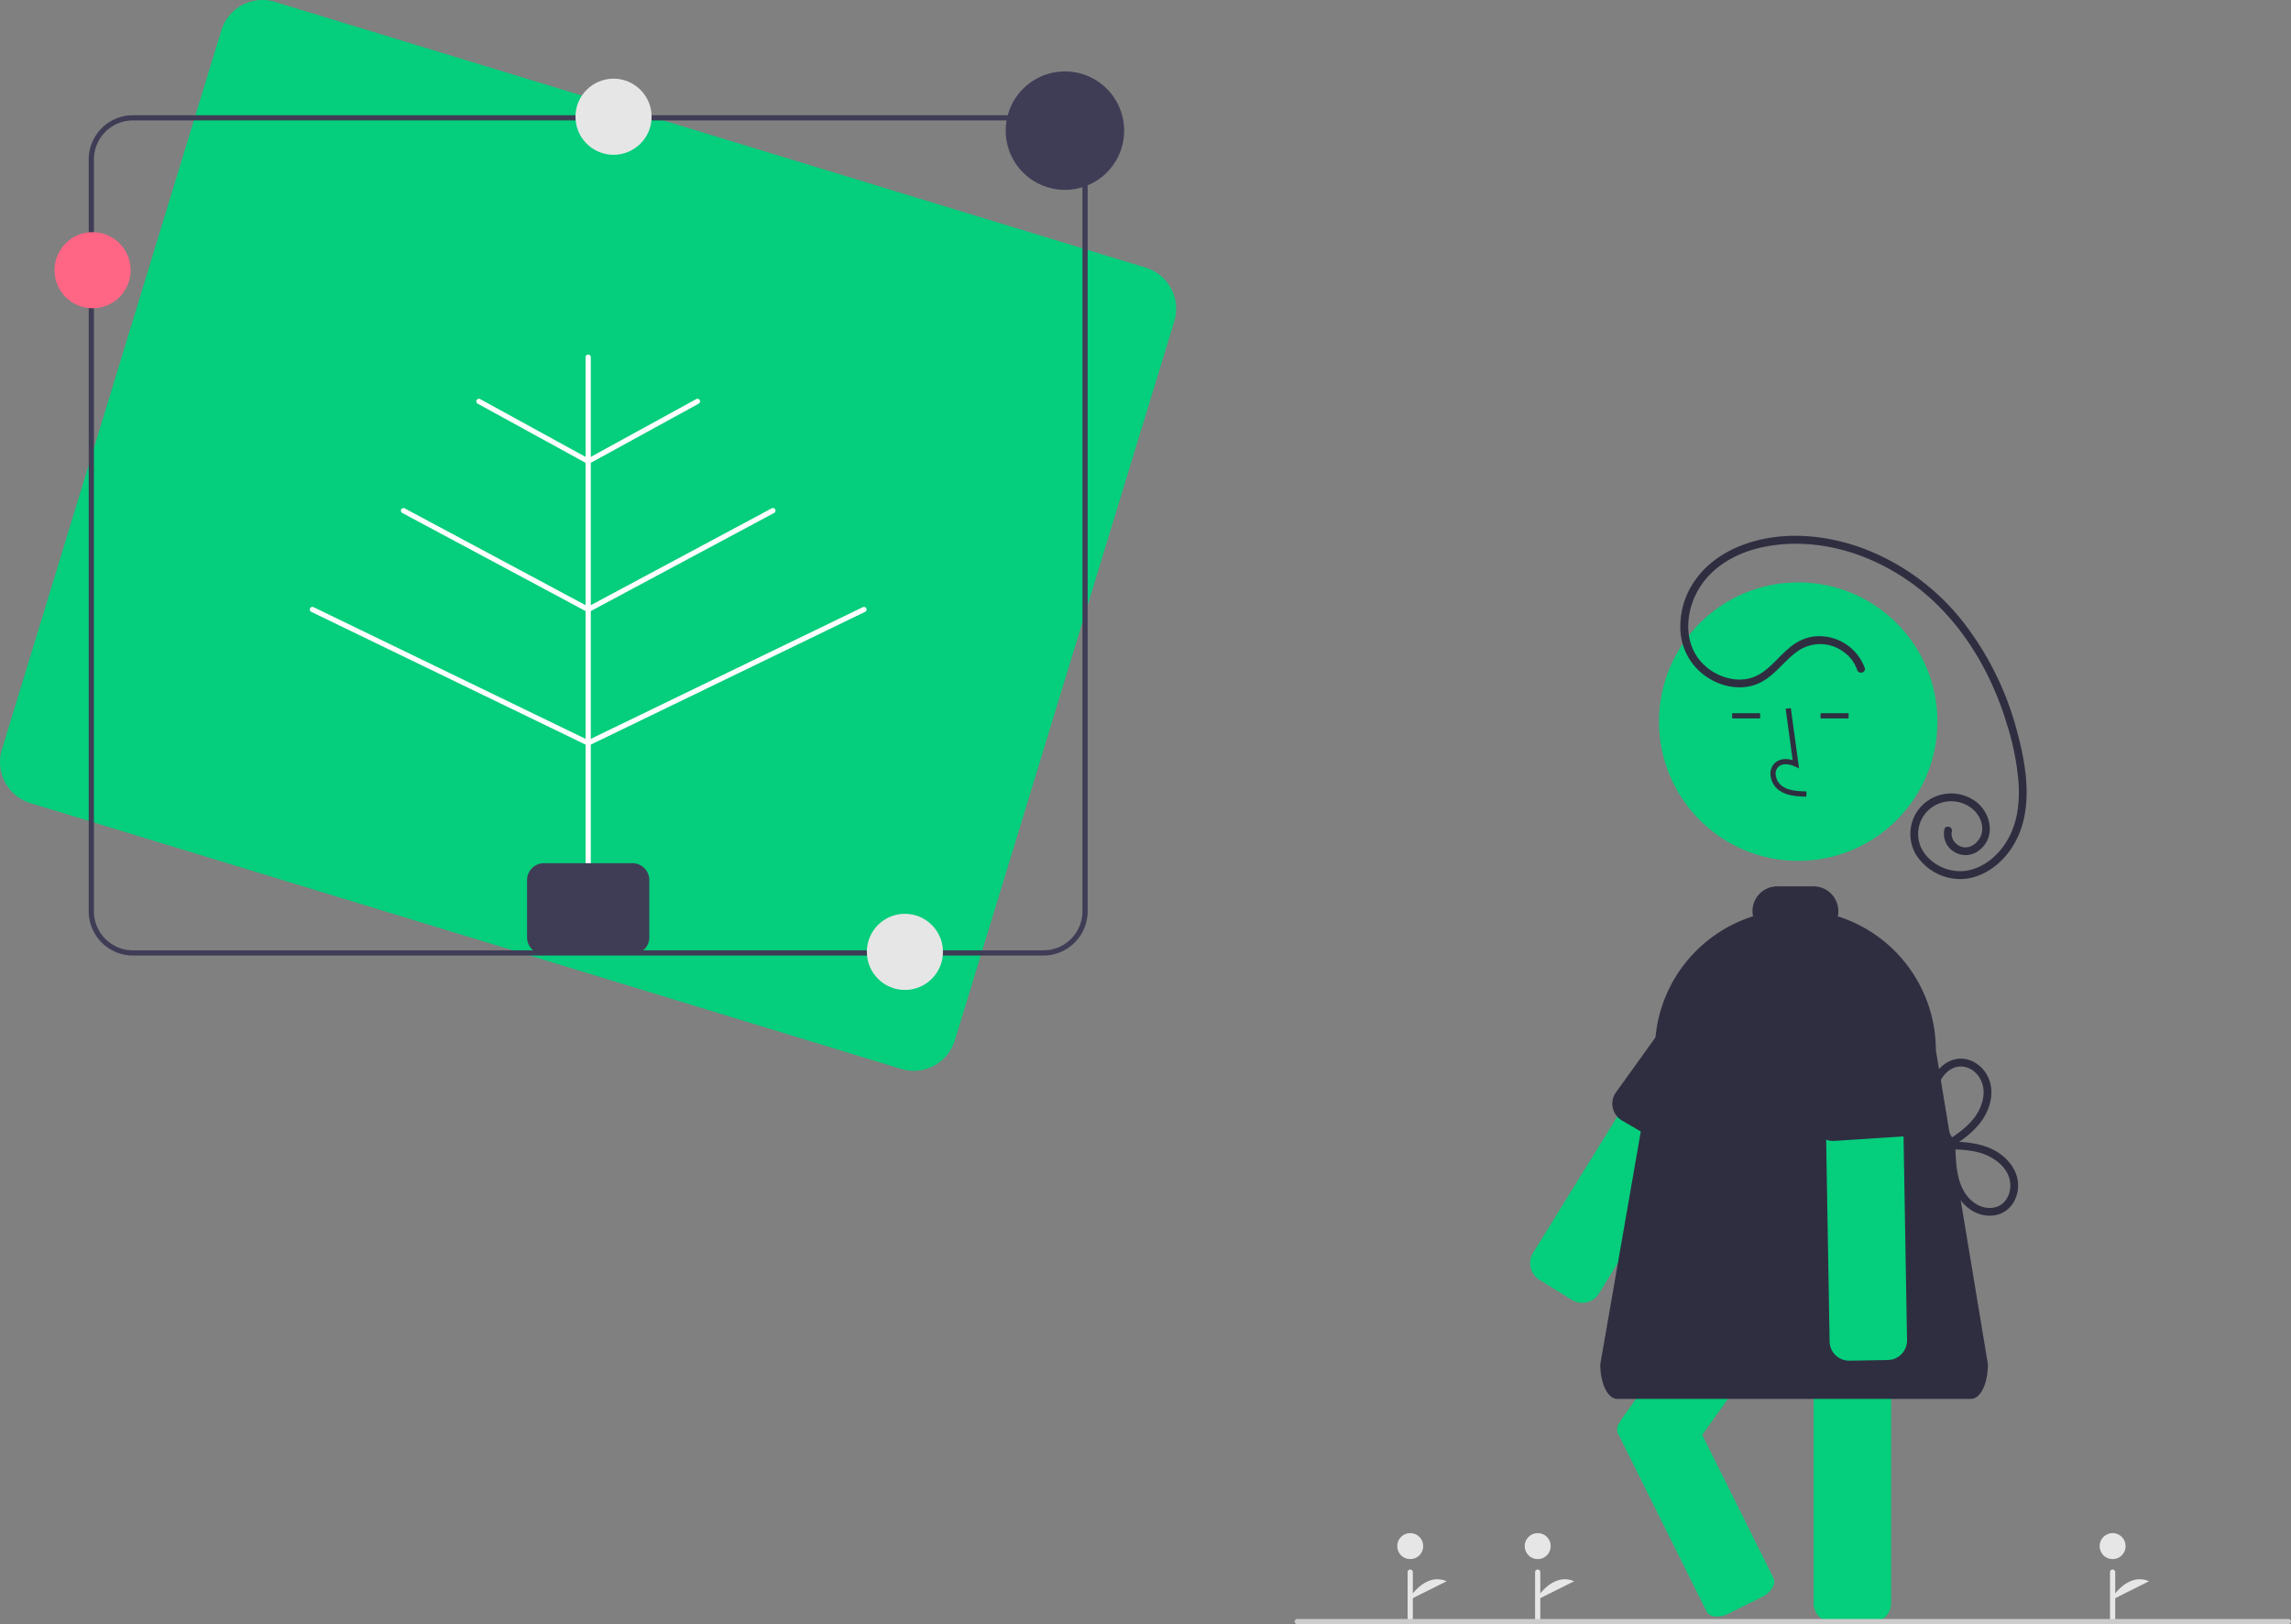 <svg data-name="Layer 1" xmlns="http://www.w3.org/2000/svg" width="880.671" height="624.281" viewBox="0 0 880.671 624.281" xmlns:xlink="http://www.w3.org/1999/xlink"><rect x="0" y="0" width="880.671" height="624.281" fill="#808080" stroke="none"/><path d="M510.913,549.445a16.441,16.441,0,0,1-4.808-.721L171.349,446.555a16.518,16.518,0,0,1-10.965-20.598l84.363-276.413a16.518,16.518,0,0,1,20.598-10.965L600.101,240.749A16.519,16.519,0,0,1,611.066,261.348l-84.363,276.413A16.531,16.531,0,0,1,510.913,549.445Z" transform="translate(-159.664 -137.859)" fill="#05ce7c"/><path d="M560.765,505.141h-350a17.019,17.019,0,0,1-17-17v-289a17.019,17.019,0,0,1,17-17h350a17.019,17.019,0,0,1,17,17v289A17.019,17.019,0,0,1,560.765,505.141Zm-350-321a15.017,15.017,0,0,0-15,15v289a15.017,15.017,0,0,0,15,15h350a15.017,15.017,0,0,0,15-15v-289a15.017,15.017,0,0,0-15-15Z" transform="translate(-159.664 -137.859)" fill="#3f3d56"/><path d="M385.765,471.141a1,1,0,0,1-1-1v-195a1,1,0,0,1,2,0v195A1,1,0,0,1,385.765,471.141Z" transform="translate(-159.664 -137.859)" fill="#fff"/><path d="M385.765,424.448a1.0 1,0,0,1-.436-1.9L491.329,371.241a1.0 1,0,1,1,.872,1.8L386.2,424.348A.99.99,0,0,1,385.765,424.448Z" transform="translate(-159.664 -137.859)" fill="#fff"/><path d="M385.766,373.141a1,1,0,0,1-.473-1.882l71-38a1,1,0,0,1,.944,1.764l-71,38A.999.999,0,0,1,385.766,373.141Z" transform="translate(-159.664 -137.859)" fill="#fff"/><path d="M385.766,316.164a1,1,0,0,1-.482-1.877l42-23.023a1,1,0,0,1,.961,1.754l-42,23.023A.997.997,0,0,1,385.766,316.164Z" transform="translate(-159.664 -137.859)" fill="#fff"/><path d="M385.764,424.448a.99.99,0,0,1-.435-.1l-106-51.307a1.0 1,0,1,1,.871-1.8l106,51.307a1.0 1,0,0,1-.436,1.9Z" transform="translate(-159.664 -137.859)" fill="#fff"/><path d="M385.764,373.141a.999.999,0,0,1-.471-.118l-71-38a1,1,0,0,1,.944-1.764l71,38a1,1,0,0,1-.473,1.882Z" transform="translate(-159.664 -137.859)" fill="#fff"/><path d="M385.764,316.164a.997.997,0,0,1-.48-.123l-42-23.023a1,1,0,0,1,.961-1.754l42,23.023a1,1,0,0,1-.482,1.877Z" transform="translate(-159.664 -137.859)" fill="#fff"/><path d="M402.765,504.641h-34a6.507,6.507,0,0,1-6.5-6.5v-22a6.507,6.507,0,0,1,6.5-6.5h34a6.507,6.507,0,0,1,6.5,6.5v22A6.507,6.507,0,0,1,402.765,504.641Z" transform="translate(-159.664 -137.859)" fill="#3f3d56"/><circle cx="35.589" cy="103.864" r="14.633" fill="#ff6584"/><path d="M591.796,188.074c0,.561-.016,1.114-.065,1.658A22.76,22.76,0,1,1,548.906,177.449a20.922,20.922,0,0,1,1.675-2.691,22.753,22.753,0,0,1,41.134,11.462C591.772,186.83,591.796,187.448,591.796,188.074Z" transform="translate(-159.664 -137.859)" fill="#3f3d56"/><circle cx="347.848" cy="365.872" r="14.633" fill="#e6e6e6"/><circle cx="235.848" cy="44.872" r="14.633" fill="#e6e6e6"/><path d="M971.765,761.141a1,1,0,0,1-1-1v-18a1,1,0,0,1,2,0v18A1,1,0,0,1,971.765,761.141Z" transform="translate(-159.664 -137.859)" fill="#e6e6e6"/><circle cx="812.1" cy="594.281" r="5" fill="#e6e6e6"/><path d="M970.765,753.141s6.25-11.25,15-7.5" transform="translate(-159.664 -137.859)" fill="#e6e6e6"/><path d="M701.765,761.141a1,1,0,0,1-1-1v-18a1,1,0,0,1,2,0v18A1,1,0,0,1,701.765,761.141Z" transform="translate(-159.664 -137.859)" fill="#e6e6e6"/><circle cx="542.1" cy="594.281" r="5" fill="#e6e6e6"/><path d="M700.765,753.141s6.25-11.25,15-7.5" transform="translate(-159.664 -137.859)" fill="#e6e6e6"/><path d="M750.765,761.141a1,1,0,0,1-1-1v-18a1,1,0,0,1,2,0v18A1,1,0,0,1,750.765,761.141Z" transform="translate(-159.664 -137.859)" fill="#e6e6e6"/><circle cx="591.1" cy="594.281" r="5" fill="#e6e6e6"/><path d="M749.765,753.141s6.25-11.25,15-7.5" transform="translate(-159.664 -137.859)" fill="#e6e6e6"/><path d="M782.063,684.935a4.098,4.098,0,0,1,.229-.34,6.958,6.958,0,0,1,.76-1.35l25.16-35.2,20.73-28.99h35.36l-2.5,3.49-4.45,6.23-13.79,19.28-29.55,41.33,27.39,55.02c1.12,2.24-.79,5.46-4.24,7.18l-13.21,6.58a9.712,9.712,0,0,1-4.23,1.06c-1.86,0-3.41-.69-4.06-2l-34.05-68.4A3.963,3.963,0,0,1,782.063,684.935Z" transform="translate(-159.664 -137.859)" fill="#05ce7c"/><path d="M856.833,754.075V629.065a1.968,1.968,0,0,1,.022-.348,7.443,7.443,0,0,1,4.764-6.637,7.313,7.313,0,0,1,2.714-.516h14.76a7.508,7.508,0,0,1,7.5,7.5V754.075a7.508,7.508,0,0,1-7.5,7.5H864.333A7.508,7.508,0,0,1,856.833,754.075Z" transform="translate(-159.664 -137.859)" fill="#05ce7c"/><path d="M838.981,530.469,774.273,635.089a7.517,7.517,0,0,1-10.324,2.431l-12.555-7.761a7.516,7.516,0,0,1-2.429-10.323l64.709-104.623a7.106,7.106,0,0,1,1.162-1.432,7.471,7.471,0,0,1,9.161-.996l12.555,7.761a7.478,7.478,0,0,1,3.355,4.661,7.771,7.771,0,0,1,.172,2.318A7.442,7.442,0,0,1,838.981,530.469Z" transform="translate(-159.664 -137.859)" fill="#05ce7c"/><path d="M842.377,528.602l-25.061,51.364a7.509,7.509,0,0,1-10.287,2.554l-23.965-14.03a7.537,7.537,0,0,1-3.402-4.619,7.514,7.514,0,0,1,.907-5.743l32.747-45.594a2.185,2.185,0,0,1,.395-.482c1.193-1.134,3.876-1.536,6.029-1.858l.335-.052c.578-.089,1.077-.166,1.429-.256l.135-.029c.143-.032.291-.064.426-.083a7.468,7.468,0,0,1,5.094.978l12.635,7.626a7.584,7.584,0,0,1,3.61,7.029A7.199,7.199,0,0,1,842.377,528.602Z" transform="translate(-159.664 -137.859)" fill="#2f2e41"/><circle cx="691.237" cy="277.374" r="53.519" fill="#05ce7c"/><path d="M854.025,444.069l.056-2c-3.721-.104-7.001-.337-9.466-2.138a6.148,6.148,0,0,1-2.381-4.528,3.514,3.514,0,0,1,1.153-2.895c1.636-1.382,4.269-.935,6.188-.055l1.655.759-3.173-23.19-1.981.271,2.699,19.727c-2.607-.767-5.023-.437-6.678.961a5.471,5.471,0,0,0-1.86,4.492,8.133,8.133,0,0,0,3.2,6.073C846.603,443.861,850.718,443.976,854.025,444.069Z" transform="translate(-159.664 -137.859)" fill="#2f2e41"/><rect x="665.84" y="274.135" width="10.771" height="2" fill="#2f2e41"/><rect x="699.84" y="274.135" width="10.771" height="2" fill="#2f2e41"/><path d="M781.114,675.53c-3.534-.204-6.291-6.015-6.291-13.302l21-120.672a54.363,54.363,0,0,1,1.706-13.524l0-.001c.412-1.589.902-3.168,1.453-4.692a53.865,53.865,0,0,1,17.025-23.879c.878-.717,1.796-1.411,2.728-2.062a53.642,53.642,0,0,1,14.81-7.335,9.372,9.372,0,0,1-.222-2.006,9.511,9.511,0,0,1,9.5-9.5h14a9.511,9.511,0,0,1,9.5,9.5,9.373,9.373,0,0,1-.221,2.002,54.031,54.031,0,0,1,37.721,51.498l20,120.672c0,7.474-2.855,13.328-6.5,13.328h-136A.741.741,0,0,1,781.114,675.53Z" transform="translate(-159.664 -137.859)" fill="#2f2e41"/><path d="M863.957,657.081a7.511,7.511,0,0,1-.984-3.576l-2.104-122.994a7.49,7.49,0,0,1,2.104-5.342l.002-.002a7.496,7.496,0,0,1,5.263-2.29l14.76-.248a7.495,7.495,0,0,1,7.578,6.621,5.957,5.957,0,0,1,.048.742l2.112,123.002a7.518,7.518,0,0,1-7.377,7.625l-14.755.254a7.529,7.529,0,0,1-6.648-3.794Z" transform="translate(-159.664 -137.859)" fill="#05ce7c"/><path d="M857.754,572.619a7.508,7.508,0,0,1-.965-3.208l.63-56.983a7.509,7.509,0,0,1,6.891-8.064l14.713-1.153a7.547,7.547,0,0,1,5.023,1.428c.151.114.302.254.449.353a14.033,14.033,0,0,0,1.148.86l.319.226c2.115,1.497,4.513,3.194,4.629,4.848l8.852,55.595a7.382,7.382,0,0,1-1.096,4.526,6.814,6.814,0,0,1-.677.939,6.475,6.475,0,0,1-.721.724,7.427,7.427,0,0,1-4.408,1.884L864.85,576.383a7.508,7.508,0,0,1-7.096-3.764Z" transform="translate(-159.664 -137.859)" fill="#2f2e41"/><path d="M876.466,394.576a18.579,18.579,0,0,0-20.536-11.922,18.442,18.442,0,0,0-8.311,4.115c-4.977,4.017-8.786,10.068-15.286,11.777-5.567,1.463-11.657-.362-16.121-3.827-10.842-8.415-9.037-24.405-.978-34.106,9.354-11.261,25.265-14.519,39.226-13.593,14.576.967,28.616,6.662,40.376,15.21,11.879,8.635,21.228,20.391,27.97,33.371a119.752,119.752,0,0,1,8.337,20.669,100.047,100.047,0,0,1,4.507,23.06c.427,7.631-.625,15.48-4.706,22.076-3.369,5.446-8.647,9.882-15.052,11.093a17.22,17.22,0,0,1-15.849-5.882,12.568,12.568,0,0,1,.338-16.77,12.827,12.827,0,0,1,18.307-.332c2.278,2.359,3.642,5.868,2.609,9.101-.869,2.72-3.59,5.226-6.594,4.94-2.836-.27-5.41-3.2-4.731-6.08.443-1.877-2.449-2.679-2.893-.798a8.142,8.142,0,0,0,3.962,8.725,8.388,8.388,0,0,0,9.48-.754c6.323-4.86,4.641-13.984-1.125-18.519a15.907,15.907,0,0,0-20.754,1.194,15.592,15.592,0,0,0-2.477,19.009,20.31,20.31,0,0,0,16.414,9.405c7.04.232,13.706-3.702,18.14-8.953,11.221-13.288,8.565-32.014,4.39-47.538A116.612,116.612,0,0,0,913.756,376.238a88.646,88.646,0,0,0-38.178-27.696c-14.59-5.357-31.658-6.758-46.378-1.081-7.141,2.754-13.631,7.214-18.014,13.566a30.465,30.465,0,0,0-5.449,20.54,22.92,22.92,0,0,0,10.118,16.569c5.23,3.492,12.11,5.021,18.192,3.033,7.217-2.36,11.002-9.198,17.037-13.268a15.065,15.065,0,0,1,17.343.582,13.916,13.916,0,0,1,5.145,6.891c.6,1.826,3.498,1.044,2.893-.798Z" transform="translate(-159.664 -137.859)" fill="#2f2e41"/><path d="M907.996,579.627c5.349.036,11.024.187,15.945,2.538,3.921,1.873,7.551,5.155,8.347,9.61.715,4-1.075,8.688-5.193,9.987-4.653,1.467-9.361-1.245-11.896-5.086-3.418-5.179-3.65-11.556-3.864-17.559-.069-1.925-3.069-1.934-3,0,.226,6.341.547,13.023,3.963,18.582,2.975,4.842,8.281,8.203,14.107,7.291,5.337-.835,8.691-5.517,9.007-10.713.328-5.404-2.869-10.126-7.176-13.099-5.892-4.068-13.311-4.504-20.239-4.55a1.501,1.501,0,0,0,0,3Z" transform="translate(-159.664 -137.859)" fill="#2f2e41"/><path d="M908.753,579.423c5.109-3.214,10.285-6.777,13.509-12.014,2.932-4.761,4.068-10.896,1.399-16.025-2.36-4.535-7.433-7.578-12.573-6.326-5.458,1.33-8.934,6.462-9.601,11.809-.916,7.341,2.74,14.057,6.255,20.207a1.501,1.501,0,0,0,2.59-1.514c-2.666-4.664-5.544-9.586-5.942-15.069-.344-4.738,1.325-9.741,5.831-11.95,3.935-1.929,8.228.052,10.414,3.595,2.541,4.118,1.655,9.217-.652,13.23-2.912,5.067-7.91,8.425-12.746,11.467-1.63,1.025-.126,3.622,1.514,2.59Z" transform="translate(-159.664 -137.859)" fill="#2f2e41"/><path d="M1039.336,762.141h-381a1,1,0,0,1,0-2h381a1,1,0,0,1,0,2Z" transform="translate(-159.664 -137.859)" fill="#ccc"/></svg>